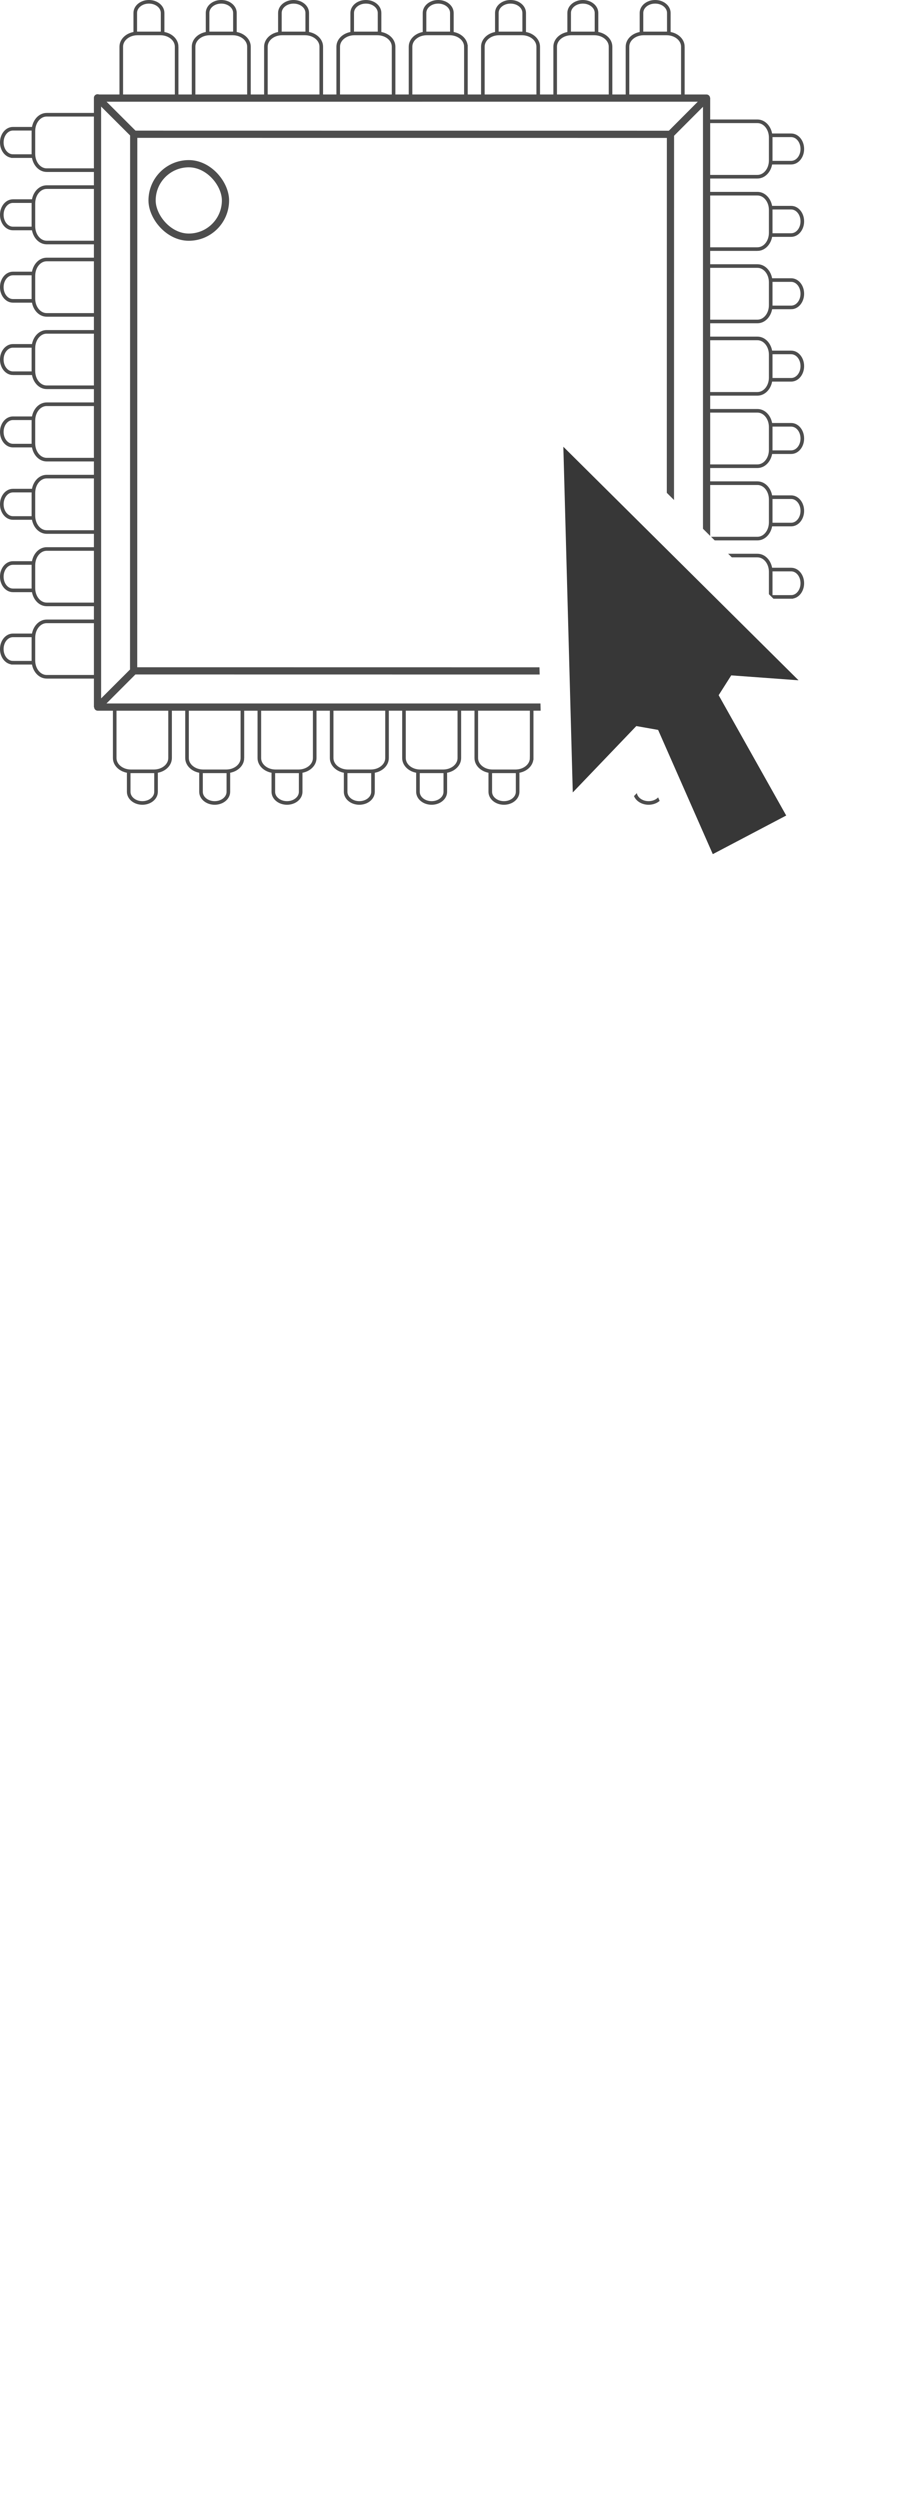 <svg xmlns="http://www.w3.org/2000/svg" viewBox="0,0,254.78,691.79"><defs><clipPath id="a"><rect fill-opacity=".528" rx="3.692" height="305.91" width="332.14" y="329.51" x="201.43" fill="#0F0"/></clipPath><filter id="b" color-interpolation-filters="sRGB"><feGaussianBlur stdDeviation=".18"/></filter></defs><g transform="translate(-99.82 -256.398)"><rect ry="0" height="160.29" width="157.99" stroke="#000" y="287.78" x="132.16" fill="#FFF" enable-background="accumulate" color="#000"/><g clip-path="url(#a)" transform="translate(-156.834 -114.305)" stroke="#4d4d4d" fill="#FFF"><g stroke-width=".556"><path d="M260.238 554.09h8.982c1.71 0 3.088-1.69 3.088-3.787 0-2.098-1.377-3.786-3.088-3.786h-8.982c-1.71 0-3.087 1.688-3.087 3.786s1.377 3.786 3.087 3.786z" stroke-width="1"/><path d="M269.576 557.976H285.1c2.034 0 3.671-2.008 3.671-4.503v-6.328c0-2.495-1.637-4.503-3.671-4.503h-15.523c-2.034 0-3.671 2.008-3.671 4.503v6.328c0 2.494 1.637 4.503 3.671 4.503zM260.238 534.062h8.982c1.71 0 3.088-1.688 3.088-3.786s-1.377-3.786-3.088-3.786h-8.982c-1.71 0-3.087 1.688-3.087 3.786s1.377 3.786 3.087 3.786z" stroke-width="1"/><path d="M269.576 537.949H285.1c2.034 0 3.671-2.009 3.671-4.503v-6.328c0-2.495-1.637-4.503-3.671-4.503h-15.523c-2.034 0-3.671 2.008-3.671 4.503v6.328c0 2.494 1.637 4.503 3.671 4.503zM260.238 494.008h8.982c1.71 0 3.088-1.689 3.088-3.786 0-2.098-1.377-3.787-3.088-3.787h-8.982c-1.71 0-3.087 1.689-3.087 3.787s1.377 3.786 3.087 3.786z" stroke-width="1"/><path d="M269.576 497.894H285.1c2.034 0 3.671-2.008 3.671-4.503v-6.328c0-2.494-1.637-4.502-3.671-4.502h-15.523c-2.034 0-3.671 2.008-3.671 4.502v6.328c0 2.495 1.637 4.503 3.671 4.503zM260.238 473.98h8.982c1.71 0 3.088-1.688 3.088-3.786 0-2.097-1.377-3.786-3.088-3.786h-8.982c-1.71 0-3.087 1.689-3.087 3.786s1.377 3.787 3.087 3.787z" stroke-width="1"/><path d="M269.576 477.867H285.1c2.034 0 3.671-2.008 3.671-4.503v-6.328c0-2.494-1.637-4.503-3.671-4.503h-15.523c-2.034 0-3.671 2.009-3.671 4.503v6.328c0 2.495 1.637 4.503 3.671 4.503z" stroke-width="1"/><g><path d="M260.238 453.954h8.982c1.71 0 3.088-1.689 3.088-3.787 0-2.097-1.377-3.786-3.088-3.786h-8.982c-1.71 0-3.087 1.689-3.087 3.786s1.377 3.787 3.087 3.787z" stroke-width="1"/><path d="M269.576 457.84H285.1c2.034 0 3.671-2.008 3.671-4.503v-6.328c0-2.494-1.637-4.503-3.671-4.503h-15.523c-2.034 0-3.671 2.009-3.671 4.503v6.328c0 2.495 1.637 4.503 3.671 4.503z" stroke-width="1"/></g><g><path d="M260.238 514.035h8.982c1.71 0 3.088-1.689 3.088-3.786 0-2.098-1.377-3.787-3.088-3.787h-8.982c-1.71 0-3.087 1.689-3.087 3.787s1.377 3.786 3.087 3.786z" stroke-width="1"/><path d="M269.576 517.921H285.1c2.034 0 3.671-2.008 3.671-4.502v-6.329c0-2.494-1.637-4.502-3.671-4.502h-15.523c-2.034 0-3.671 2.008-3.671 4.502v6.329c0 2.494 1.637 4.502 3.671 4.502z" stroke-width="1"/></g><g><path d="M260.238 413.9h8.982c1.71 0 3.088-1.69 3.088-3.787s-1.377-3.786-3.088-3.786h-8.982c-1.71 0-3.087 1.688-3.087 3.786s1.377 3.786 3.087 3.786z" stroke-width="1"/><path d="M269.576 417.786H285.1c2.034 0 3.671-2.008 3.671-4.503v-6.328c0-2.495-1.637-4.503-3.671-4.503h-15.523c-2.034 0-3.671 2.008-3.671 4.503v6.328c0 2.494 1.637 4.503 3.671 4.503z" stroke-width="1"/></g><g><path d="M260.238 433.927h8.982c1.71 0 3.088-1.69 3.088-3.787s-1.377-3.786-3.088-3.786h-8.982c-1.71 0-3.087 1.689-3.087 3.786s1.377 3.787 3.087 3.787z" stroke-width="1"/><path d="M269.576 437.813H285.1c2.034 0 3.671-2.008 3.671-4.503v-6.328c0-2.494-1.637-4.503-3.671-4.503h-15.523c-2.034 0-3.671 2.008-3.671 4.503v6.328c0 2.495 1.637 4.503 3.671 4.503z" stroke-width="1"/></g><g><path d="M475.757 555.906h-8.982c-1.71 0-3.088-1.688-3.088-3.786s1.377-3.786 3.088-3.786h8.982c1.71 0 3.087 1.688 3.087 3.786s-1.377 3.786-3.087 3.786z" stroke-width="1"/><path d="M466.418 559.793h-15.522c-2.034 0-3.672-2.008-3.672-4.503v-6.328c0-2.495 1.638-4.503 3.672-4.503h15.522c2.035 0 3.672 2.008 3.672 4.503v6.328c0 2.494-1.637 4.503-3.672 4.503zM475.757 535.88h-8.982c-1.71 0-3.088-1.69-3.088-3.787 0-2.098 1.377-3.786 3.088-3.786h8.982c1.71 0 3.087 1.688 3.087 3.786s-1.377 3.786-3.087 3.786z" stroke-width="1"/><path d="M466.418 539.766h-15.522c-2.034 0-3.672-2.009-3.672-4.503v-6.328c0-2.495 1.638-4.503 3.672-4.503h15.522c2.035 0 3.672 2.008 3.672 4.503v6.328c0 2.494-1.637 4.503-3.672 4.503zM475.757 495.825h-8.982c-1.71 0-3.088-1.689-3.088-3.786 0-2.098 1.377-3.787 3.088-3.787h8.982c1.71 0 3.087 1.689 3.087 3.787s-1.377 3.786-3.087 3.786z" stroke-width="1"/><path d="M466.418 499.711h-15.522c-2.034 0-3.672-2.008-3.672-4.502v-6.329c0-2.494 1.638-4.502 3.672-4.502h15.522c2.035 0 3.672 2.008 3.672 4.502v6.329c0 2.494-1.637 4.502-3.672 4.502zM475.757 475.798h-8.982c-1.71 0-3.088-1.689-3.088-3.786 0-2.098 1.377-3.787 3.088-3.787h8.982c1.71 0 3.087 1.689 3.087 3.787s-1.377 3.786-3.087 3.786z" stroke-width="1"/><path d="M466.418 479.684h-15.522c-2.034 0-3.672-2.008-3.672-4.503v-6.328c0-2.494 1.638-4.502 3.672-4.502h15.522c2.035 0 3.672 2.008 3.672 4.502v6.328c0 2.495-1.637 4.503-3.672 4.503z" stroke-width="1"/><g><path d="M475.757 455.77h-8.982c-1.71 0-3.088-1.688-3.088-3.786 0-2.097 1.377-3.786 3.088-3.786h8.982c1.71 0 3.087 1.689 3.087 3.786s-1.377 3.787-3.087 3.787z" stroke-width="1"/><path d="M466.418 459.657h-15.522c-2.034 0-3.672-2.008-3.672-4.503v-6.328c0-2.494 1.638-4.503 3.672-4.503h15.522c2.035 0 3.672 2.009 3.672 4.503v6.328c0 2.495-1.637 4.503-3.672 4.503z" stroke-width="1"/></g><g><path d="M475.757 515.852h-8.982c-1.71 0-3.088-1.689-3.088-3.786 0-2.098 1.377-3.787 3.088-3.787h8.982c1.71 0 3.087 1.69 3.087 3.787s-1.377 3.786-3.087 3.786z" stroke-width="1"/><path d="M466.418 519.738h-15.522c-2.034 0-3.672-2.008-3.672-4.502v-6.328c0-2.495 1.638-4.503 3.672-4.503h15.522c2.035 0 3.672 2.008 3.672 4.503v6.328c0 2.494-1.637 4.502-3.672 4.502z" stroke-width="1"/></g><g><path d="M475.757 415.716h-8.982c-1.71 0-3.088-1.688-3.088-3.786 0-2.097 1.377-3.786 3.088-3.786h8.982c1.71 0 3.087 1.689 3.087 3.786s-1.377 3.786-3.087 3.786z" stroke-width="1"/><path d="M466.418 419.603h-15.522c-2.034 0-3.672-2.008-3.672-4.503v-6.328c0-2.495 1.638-4.503 3.672-4.503h15.522c2.035 0 3.672 2.008 3.672 4.503v6.328c0 2.495-1.637 4.503-3.672 4.503z" stroke-width="1"/></g><g><path d="M475.757 435.744h-8.982c-1.71 0-3.088-1.689-3.088-3.787 0-2.097 1.377-3.786 3.088-3.786h8.982c1.71 0 3.087 1.689 3.087 3.786s-1.377 3.787-3.087 3.787z" stroke-width="1"/><path d="M466.418 439.63h-15.522c-2.034 0-3.672-2.008-3.672-4.503V428.8c0-2.494 1.638-4.503 3.672-4.503h15.522c2.035 0 3.672 2.008 3.672 4.503v6.328c0 2.495-1.637 4.503-3.672 4.503z" stroke-width="1"/></g></g></g><g stroke-width=".556"><path d="M440.057 589.806v-8.982c0-1.71-1.688-3.088-3.786-3.088s-3.786 1.377-3.786 3.088v8.982c0 1.71 1.688 3.087 3.786 3.087s3.786-1.377 3.786-3.087z" stroke-width="1"/><path d="M443.944 580.468v-15.523c0-2.034-2.009-3.671-4.503-3.671h-6.328c-2.495 0-4.503 1.637-4.503 3.671v15.523c0 2.034 2.008 3.671 4.503 3.671h6.328c2.494 0 4.503-1.637 4.503-3.671zM420.03 589.806v-8.982c0-1.71-1.689-3.088-3.786-3.088-2.098 0-3.787 1.378-3.787 3.088v8.982c0 1.71 1.69 3.087 3.787 3.087s3.786-1.377 3.786-3.087z" stroke-width="1"/><path d="M423.916 580.468v-15.523c0-2.034-2.008-3.671-4.502-3.671h-6.328c-2.495 0-4.503 1.637-4.503 3.671v15.523c0 2.034 2.008 3.671 4.503 3.671h6.328c2.494 0 4.502-1.637 4.502-3.671zM379.976 589.806v-8.982c0-1.71-1.689-3.088-3.787-3.088-2.097 0-3.786 1.377-3.786 3.088v8.982c0 1.71 1.689 3.087 3.786 3.087s3.787-1.377 3.787-3.087z" stroke-width="1"/><path d="M383.862 580.468v-15.523c0-2.034-2.008-3.671-4.503-3.671h-6.328c-2.494 0-4.502 1.637-4.502 3.671v15.523c0 2.034 2.008 3.671 4.502 3.671h6.328c2.495 0 4.503-1.637 4.503-3.671zM359.949 589.806v-8.982c0-1.71-1.689-3.088-3.787-3.088-2.097 0-3.786 1.378-3.786 3.088v8.982c0 1.71 1.689 3.087 3.786 3.087s3.787-1.377 3.787-3.087z" stroke-width="1"/><path d="M363.835 580.468v-15.523c0-2.034-2.008-3.671-4.503-3.671h-6.328c-2.494 0-4.503 1.637-4.503 3.671v15.523c0 2.034 2.009 3.671 4.503 3.671h6.328c2.495 0 4.503-1.637 4.503-3.671z" stroke-width="1"/><g><path d="M339.922 589.806v-8.982c0-1.71-1.69-3.088-3.787-3.088s-3.786 1.377-3.786 3.088v8.982c0 1.71 1.689 3.087 3.786 3.087s3.787-1.377 3.787-3.087z" stroke-width="1"/><path d="M343.808 580.468v-15.523c0-2.034-2.008-3.671-4.503-3.671h-6.328c-2.494 0-4.503 1.637-4.503 3.671v15.523c0 2.034 2.008 3.671 4.503 3.671h6.328c2.495 0 4.503-1.637 4.503-3.671z" stroke-width="1"/></g><g><path d="M400.003 589.806v-8.982c0-1.71-1.689-3.088-3.786-3.088-2.098 0-3.787 1.377-3.787 3.088v8.982c0 1.71 1.689 3.087 3.787 3.087s3.786-1.377 3.786-3.087z" stroke-width="1"/><path d="M403.89 580.468v-15.523c0-2.034-2.009-3.671-4.504-3.671h-6.328c-2.494 0-4.502 1.637-4.502 3.671v15.523c0 2.034 2.008 3.671 4.502 3.671h6.328c2.495 0 4.503-1.637 4.503-3.671z" stroke-width="1"/></g><g><path d="M299.867 589.806v-8.982c0-1.71-1.688-3.088-3.786-3.088s-3.786 1.377-3.786 3.088v8.982c0 1.71 1.688 3.087 3.786 3.087s3.786-1.377 3.786-3.087z" stroke-width="1"/><path d="M303.754 580.468v-15.523c0-2.034-2.008-3.671-4.503-3.671h-6.328c-2.495 0-4.503 1.637-4.503 3.671v15.523c0 2.034 2.008 3.671 4.503 3.671h6.328c2.494 0 4.503-1.637 4.503-3.671z" stroke-width="1"/></g><g><path d="M319.895 589.806v-8.982c0-1.71-1.69-3.088-3.787-3.088s-3.786 1.377-3.786 3.088v8.982c0 1.71 1.689 3.087 3.786 3.087s3.787-1.377 3.787-3.087z" stroke-width="1"/><path d="M323.78 580.468v-15.523c0-2.034-2.007-3.671-4.502-3.671h-6.328c-2.494 0-4.503 1.637-4.503 3.671v15.523c0 2.034 2.008 3.671 4.503 3.671h6.328c2.495 0 4.503-1.637 4.503-3.671z" stroke-width="1"/></g></g><path stroke-linejoin="round" d="M452.33 397.81l-10 9.992-.023 148.6 10.027 10-.004-168.59" stroke-width="2"/><g stroke-width=".556"><path d="M441.874 374.288v8.981c0 1.71-1.688 3.088-3.786 3.088s-3.786-1.377-3.786-3.088v-8.981c0-1.711 1.688-3.088 3.786-3.088s3.786 1.377 3.786 3.088z" stroke-width="1"/><path d="M445.76 383.626v15.522c0 2.034-2.007 3.672-4.502 3.672h-6.328c-2.495 0-4.503-1.638-4.503-3.672v-15.522c0-2.035 2.008-3.672 4.503-3.672h6.328c2.494 0 4.503 1.637 4.503 3.672zM421.847 374.287v8.982c0 1.71-1.688 3.088-3.786 3.088s-3.786-1.377-3.786-3.088v-8.982c0-1.71 1.688-3.087 3.786-3.087s3.786 1.377 3.786 3.087z" stroke-width="1"/><path d="M425.734 383.626v15.522c0 2.034-2.009 3.672-4.503 3.672h-6.328c-2.495 0-4.503-1.638-4.503-3.672v-15.522c0-2.035 2.008-3.672 4.503-3.672h6.328c2.494 0 4.503 1.637 4.503 3.672zM381.793 374.288v8.981c0 1.71-1.689 3.088-3.786 3.088-2.098 0-3.787-1.377-3.787-3.088v-8.981c0-1.711 1.689-3.088 3.787-3.088s3.786 1.377 3.786 3.088z" stroke-width="1"/><path d="M385.68 383.626v15.522c0 2.034-2.009 3.672-4.504 3.672h-6.328c-2.494 0-4.502-1.638-4.502-3.672v-15.522c0-2.035 2.008-3.672 4.502-3.672h6.328c2.495 0 4.503 1.637 4.503 3.672zM361.766 374.287v8.982c0 1.71-1.689 3.088-3.787 3.088-2.097 0-3.786-1.377-3.786-3.088v-8.982c0-1.71 1.689-3.087 3.786-3.087s3.787 1.377 3.787 3.087z" stroke-width="1"/><path d="M365.652 383.626v15.522c0 2.034-2.008 3.672-4.503 3.672h-6.328c-2.494 0-4.503-1.638-4.503-3.672v-15.522c0-2.035 2.009-3.672 4.503-3.672h6.328c2.495 0 4.503 1.637 4.503 3.672z" stroke-width="1"/><g><path d="M341.739 374.288v8.981c0 1.71-1.689 3.088-3.787 3.088-2.097 0-3.786-1.377-3.786-3.088v-8.981c0-1.711 1.689-3.088 3.786-3.088s3.787 1.377 3.787 3.088z" stroke-width="1"/><path d="M345.625 383.626v15.522c0 2.034-2.008 3.672-4.503 3.672h-6.328c-2.494 0-4.503-1.638-4.503-3.672v-15.522c0-2.035 2.009-3.672 4.503-3.672h6.328c2.495 0 4.503 1.637 4.503 3.672z" stroke-width="1"/></g><g><path d="M401.82 374.288v8.981c0 1.71-1.689 3.088-3.786 3.088-2.098 0-3.787-1.377-3.787-3.088v-8.981c0-1.711 1.689-3.088 3.787-3.088s3.786 1.377 3.786 3.088z" stroke-width="1"/><path d="M405.706 383.626v15.522c0 2.034-2.008 3.672-4.502 3.672h-6.329c-2.494 0-4.502-1.638-4.502-3.672v-15.522c0-2.035 2.008-3.672 4.502-3.672h6.329c2.494 0 4.502 1.637 4.502 3.672z" stroke-width="1"/></g><g><path d="M301.684 374.288v8.981c0 1.71-1.688 3.088-3.786 3.088-2.097 0-3.786-1.377-3.786-3.088v-8.981c0-1.711 1.688-3.088 3.786-3.088s3.786 1.377 3.786 3.088z" stroke-width="1"/><path d="M305.57 383.626v15.522c0 2.034-2.007 3.672-4.502 3.672h-6.328c-2.495 0-4.503-1.638-4.503-3.672v-15.522c0-2.035 2.008-3.672 4.503-3.672h6.328c2.494 0 4.503 1.637 4.503 3.672z" stroke-width="1"/></g><g><path d="M321.712 374.288v8.981c0 1.71-1.69 3.088-3.787 3.088s-3.786-1.377-3.786-3.088v-8.981c0-1.711 1.689-3.088 3.786-3.088s3.787 1.377 3.787 3.088z" stroke-width="1"/><path d="M325.598 383.626v15.522c0 2.034-2.008 3.672-4.503 3.672h-6.328c-2.494 0-4.503-1.638-4.503-3.672v-15.522c0-2.035 2.008-3.672 4.503-3.672h6.328c2.495 0 4.503 1.637 4.503 3.672z" stroke-width="1"/></g></g><path stroke-linejoin="round" d="M283.71 397.85l9.992 10 148.6.023 10-10.027-168.59.004M452.31 566.36l-9.992-10-148.6-.023-10 10.027 168.59-.004" stroke-width="2"/><path stroke-linejoin="round" d="M283.66 566.37l10-9.992.023-148.6-10.027-10 .004 168.59" stroke-width="2"/><rect stroke-linejoin="round" ry="10.165" height="20.329" filter="url(#b)" width="20.329" y="416" x="298.77" stroke-width="2"/></g><g font-family="Sans" font-size="112" fill="#FFF" letter-spacing="-5" word-spacing="0"><path d="M387.69 379.08l7.273-9.297 17.117-18.594h18.812l-24.28 26.523 25.757 34.617h-19.25l-17.609-24.773-7.164 5.742v19.031h-16.68v-85.094h16.68v37.953l-.875 13.891h.219M440.52 335.38c0-5.432 3.026-8.148 9.078-8.148s9.078 2.716 9.078 8.148c0 2.589-.765 4.612-2.297 6.07-1.495 1.422-3.755 2.133-6.78 2.133-6.053 0-9.079-2.734-9.079-8.203m17.391 76.945h-16.68v-61.141h16.68v61.141M501.11 400.13c2.917 0 6.417-.638 10.5-1.914v12.414c-4.156 1.86-9.26 2.789-15.312 2.789-6.672 0-11.539-1.677-14.602-5.031-3.026-3.39-4.54-8.459-4.54-15.203v-29.477h-7.983v-7.055l9.187-5.578 4.813-12.906h10.664v13.016h17.117v12.523h-17.117v29.477c0 2.37.656 4.12 1.968 5.25 1.35 1.13 3.117 1.695 5.305 1.695M580.35 412.33h-16.68v-35.711c0-4.411-.784-7.71-2.352-9.898-1.567-2.224-4.065-3.336-7.492-3.336-4.666 0-8.039 1.568-10.117 4.703-2.078 3.099-3.117 8.258-3.117 15.477v28.766h-16.68V351.19h12.742l2.242 7.82h.93c1.86-2.953 4.411-5.177 7.656-6.672 3.281-1.531 7-2.297 11.156-2.297 7.11 0 12.505 1.933 16.188 5.797 3.682 3.828 5.523 9.37 5.523 16.625v39.867M596.92 335.38c0-5.432 3.026-8.148 9.078-8.148s9.078 2.716 9.078 8.148c0 2.589-.765 4.612-2.297 6.07-1.495 1.422-3.755 2.133-6.78 2.133-6.053 0-9.079-2.734-9.079-8.203m17.391 76.945h-16.68v-61.141h16.68v61.141M656.59 413.42c-19.031 0-28.547-10.445-28.547-31.336 0-10.391 2.588-18.32 7.766-23.789 5.177-5.505 12.596-8.258 22.258-8.258 7.072 0 13.417 1.386 19.03 4.156l-4.921 12.906c-2.625-1.057-5.068-1.914-7.328-2.57a23.043 23.043 0 0 0-6.782-1.039c-8.677 0-13.016 6.162-13.016 18.484 0 11.958 4.339 17.938 13.016 17.938 3.209 0 6.18-.42 8.914-1.258 2.735-.875 5.47-2.224 8.204-4.047v14.273c-2.698 1.714-5.433 2.899-8.204 3.555-2.734.656-6.198.984-10.39.984M686.94 404.51c0-1.714.237-3.154.71-4.32.511-1.203 1.204-2.17 2.079-2.899.875-.729 1.896-1.257 3.063-1.586s2.424-.492 3.773-.492c1.276 0 2.48.164 3.61.492 1.166.329 2.187.857 3.062 1.586.875.73 1.568 1.696 2.078 2.899.51 1.166.766 2.607.766 4.32 0 1.64-.256 3.044-.766 4.21-.51 1.168-1.203 2.134-2.078 2.9a7.784 7.784 0 0 1-3.063 1.64c-1.13.364-2.333.547-3.61.547-1.348 0-2.606-.183-3.772-.547a7.785 7.785 0 0 1-3.063-1.64c-.875-.766-1.568-1.733-2.078-2.9-.474-1.166-.711-2.57-.711-4.21M720.52 335.38c0-5.432 3.026-8.148 9.078-8.148s9.078 2.716 9.078 8.148c0 2.589-.765 4.612-2.297 6.07-1.495 1.422-3.755 2.133-6.78 2.133-6.053 0-9.079-2.734-9.079-8.203m17.391 76.945h-16.68v-61.141h16.68v61.141M781.11 400.13c2.917 0 6.417-.638 10.5-1.914v12.414c-4.156 1.86-9.26 2.789-15.312 2.789-6.672 0-11.539-1.677-14.602-5.031-3.026-3.39-4.54-8.459-4.54-15.203v-29.477h-7.983v-7.055l9.187-5.578 4.813-12.906h10.664v13.016h17.117v12.523h-17.117v29.477c0 2.37.656 4.12 1.968 5.25 1.35 1.13 3.118 1.695 5.305 1.695"/></g><g stroke="#FFF"><path stroke-linejoin="bevel" d="M251.271 365.613l87.758 87.076-31.853-2.331 22.918 40.788-30.3 15.927-18.645-42.342-26.415 27.58z" stroke-linecap="round" stroke-width="8.222" fill="#FFF"/><path stroke-linejoin="bevel" d="M251.89 370.912l78.752 78.14-28.585-2.09 20.567 36.602-27.19 14.292L278.7 459.86l-23.705 24.75z" stroke-linecap="round" stroke-width="7.378" fill="#373737"/></g></g></svg>